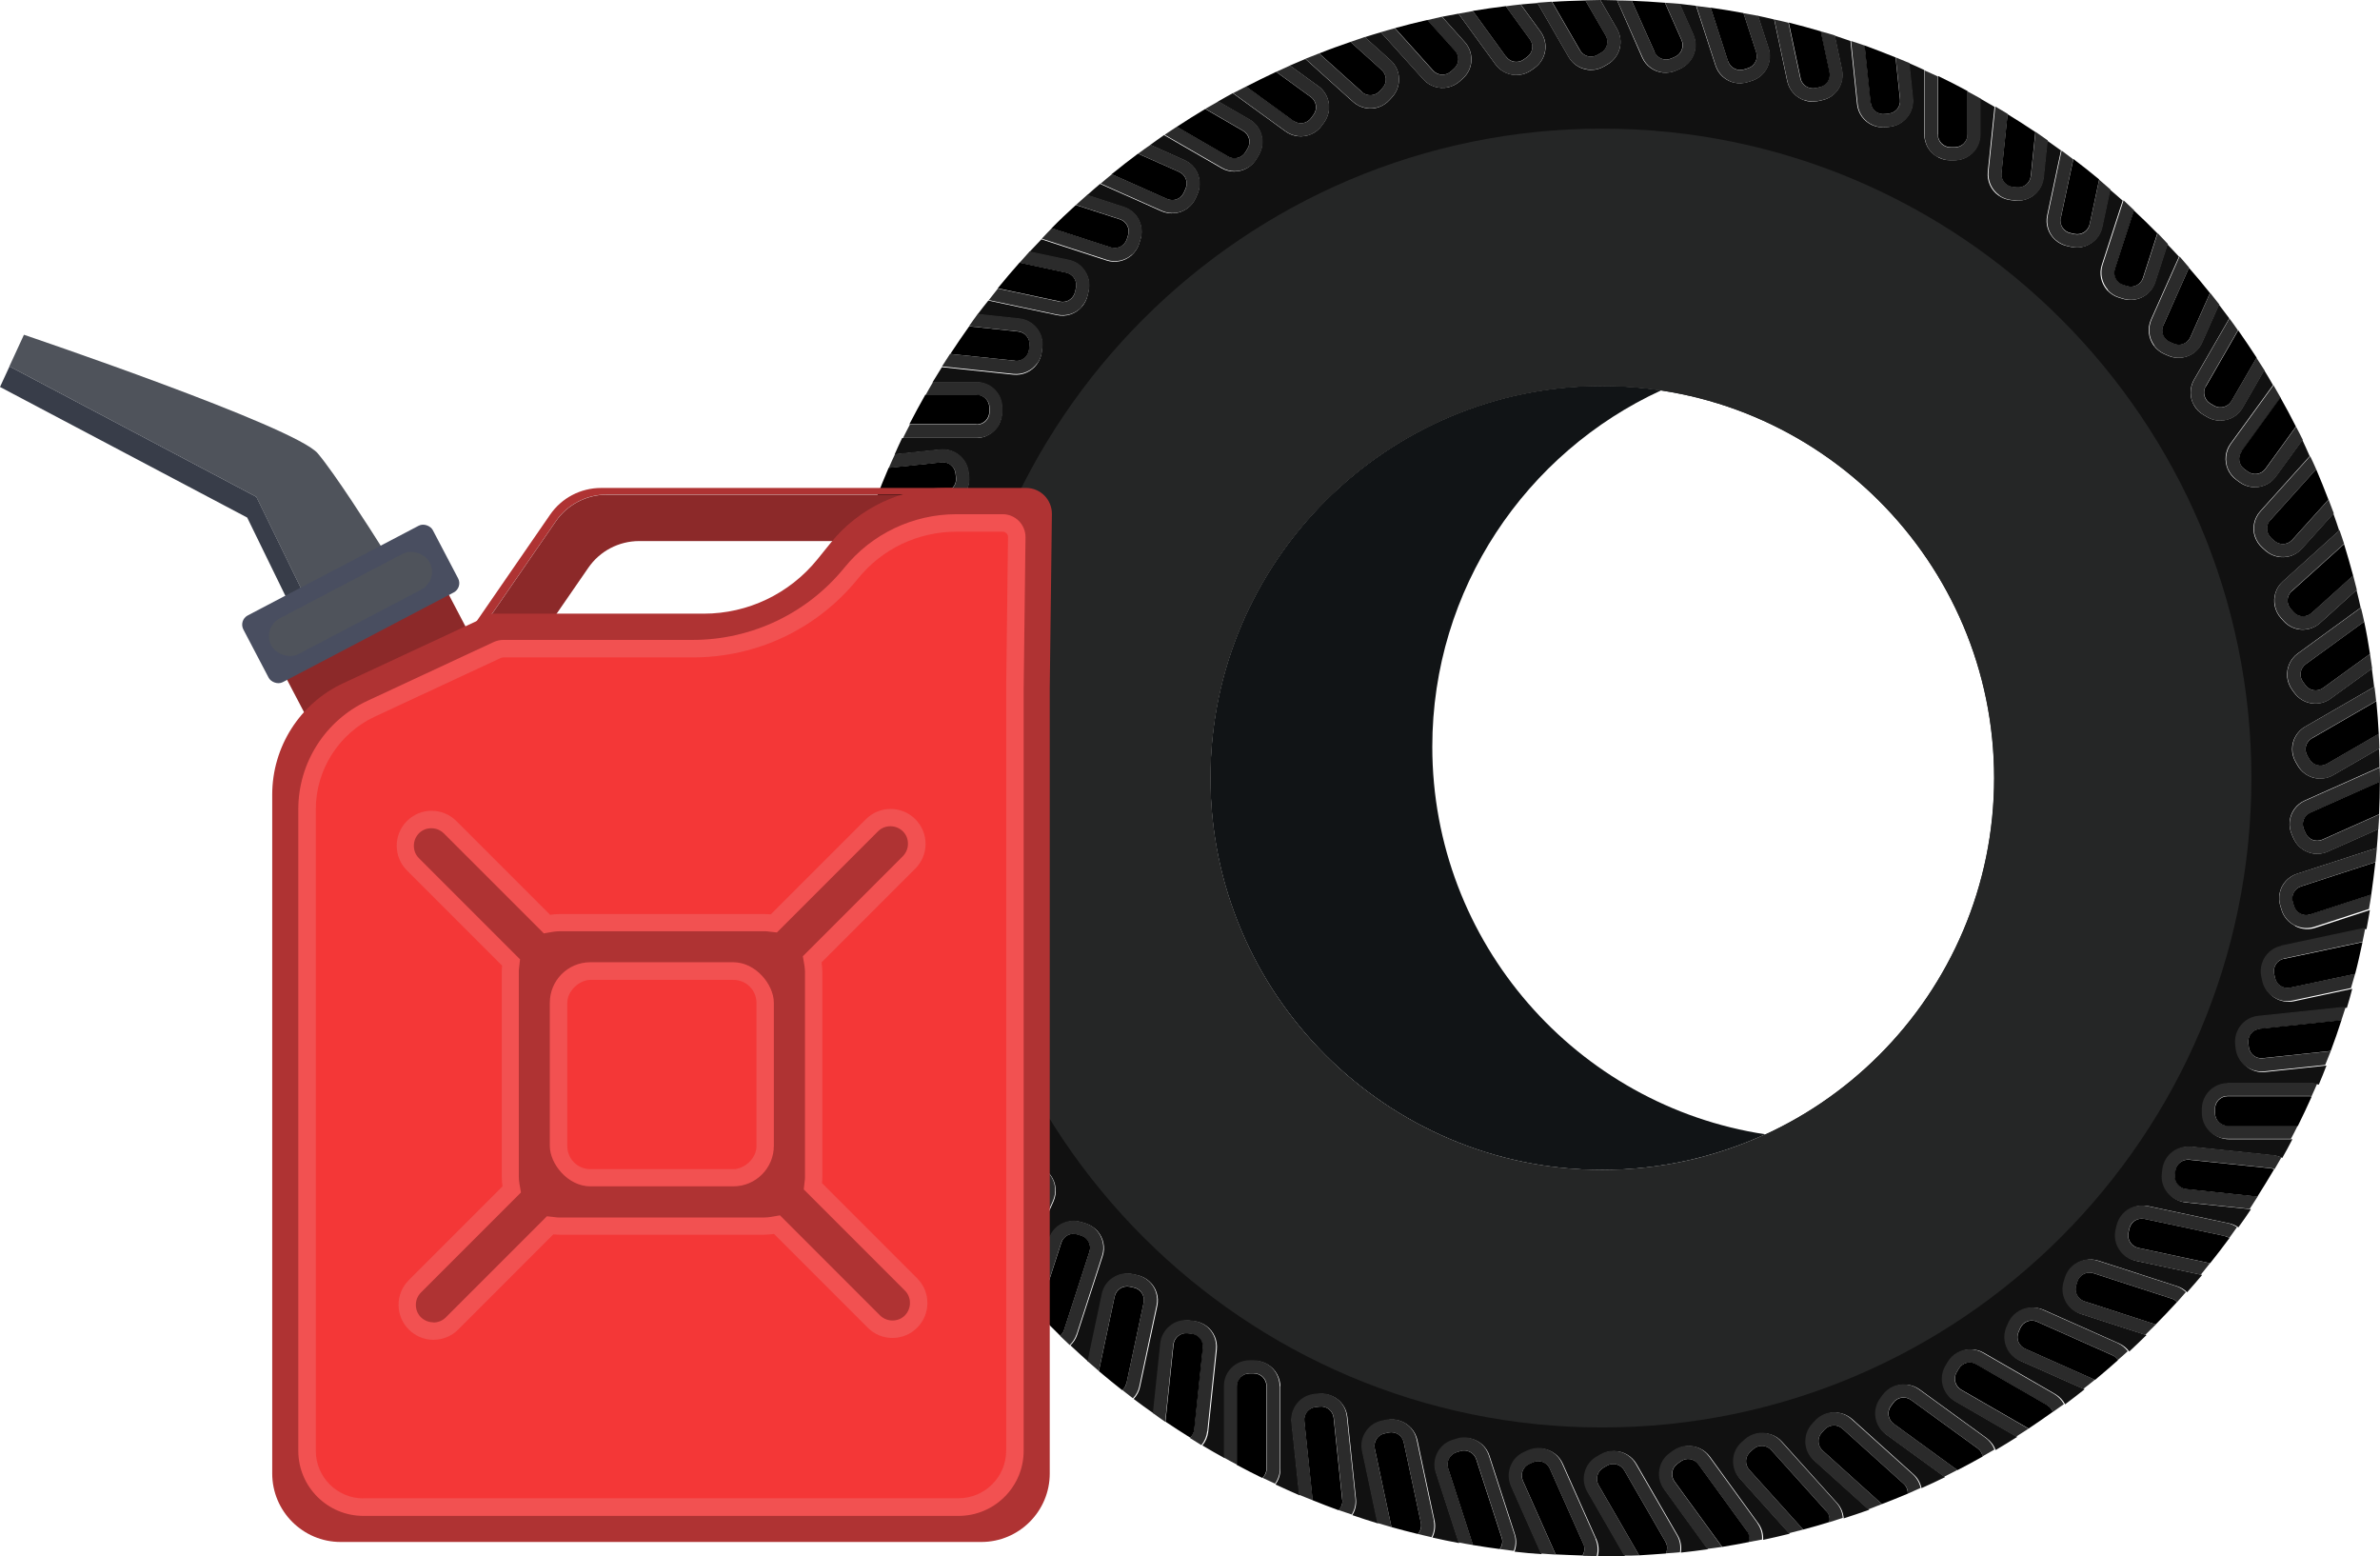 <?xml version="1.0" encoding="UTF-8"?>
<svg id="Layer_1" data-name="Layer 1" xmlns="http://www.w3.org/2000/svg" viewBox="0 0 155.1 101.38">
  <defs>
    <style>
      .cls-1 {
        fill: #f43737;
      }

      .cls-2 {
        fill: #f25151;
      }

      .cls-3 {
        fill: #af3333;
      }

      .cls-4 {
        fill: #8c2929;
      }

      .cls-5 {
        fill: #111;
      }

      .cls-6 {
        fill: #252626;
      }

      .cls-7 {
        fill: #111416;
      }

      .cls-8 {
        fill: #2b2b2b;
      }

      .cls-9 {
        fill: #4f535b;
      }

      .cls-10 {
        fill: #494e60;
      }

      .cls-11 {
        fill: none;
      }

      .cls-12 {
        fill: #383d49;
      }
    </style>
  </defs>
  <g>
    <path class="cls-7" d="m93.34,48.65c0-10.29,6.12-19.18,14.92-23.22-1.25-.19-2.54-.29-3.84-.29-14.08,0-25.54,11.46-25.54,25.54s11.46,25.54,25.54,25.54c3.79,0,7.39-.84,10.62-2.32-12.27-1.86-21.7-12.47-21.7-25.25Z"/>
    <path class="cls-11" d="m104.41,25.15c-14.08,0-25.54,11.46-25.54,25.54s11.46,25.54,25.54,25.54,25.54-11.46,25.54-25.54-11.46-25.54-25.54-25.54Z"/>
    <path class="cls-5" d="m149.53,60.29c-.4-.2-.7-.55-.84-.98l-.08-.26c-.09-.28-.11-.58-.05-.87.12-.59.56-1.07,1.13-1.25l5.12-1.66s.06-.01.08-.02c.04-.41.07-.82.09-1.23l-3.29,1.46c-.41.18-.87.2-1.29.03-.42-.16-.75-.48-.94-.89l-.11-.25c-.12-.27-.17-.57-.14-.86.06-.6.44-1.12.99-1.36l4.87-2.17c0-.4-.02-.81-.03-1.21l-3,1.73c-.39.22-.84.28-1.28.17-.43-.12-.8-.4-1.02-.78l-.14-.24c-.15-.26-.23-.55-.23-.84,0-.6.32-1.16.84-1.46l4.51-2.6c-.05-.4-.1-.79-.15-1.19l-2.7,1.96c-.36.26-.81.37-1.25.3-.44-.07-.83-.31-1.1-.67l-.16-.22c-.17-.24-.28-.52-.31-.81-.06-.6.2-1.19.68-1.54l4.11-2.99c-.09-.39-.17-.77-.27-1.15l-2.38,2.15c-.33.3-.77.45-1.21.43-.45-.02-.86-.22-1.16-.55l-.18-.2c-.2-.22-.33-.49-.4-.78-.12-.59.07-1.2.52-1.6l3.68-3.32c-.12-.37-.24-.74-.38-1.11l-2.06,2.29c-.3.33-.71.53-1.16.55-.45.02-.88-.13-1.22-.43l-.2-.18c-.22-.2-.38-.45-.48-.73-.19-.57-.05-1.2.35-1.65l3.23-3.59c-.16-.35-.31-.71-.48-1.06l-1.74,2.39c-.26.36-.65.6-1.1.67-.44.07-.89-.04-1.25-.3l-.22-.16c-.24-.17-.43-.41-.55-.68-.24-.55-.18-1.19.18-1.68l2.77-3.81c-.19-.33-.38-.66-.58-.98l-1.41,2.45c-.22.39-.59.67-1.02.78-.43.12-.89.06-1.28-.17l-.24-.14c-.26-.15-.47-.36-.62-.62-.3-.52-.3-1.17,0-1.68l2.3-3.99c-.22-.3-.45-.6-.68-.9l-1.1,2.47c-.18.41-.51.73-.93.89-.42.16-.88.15-1.29-.03l-.25-.11c-.27-.12-.5-.31-.68-.55-.35-.49-.42-1.13-.18-1.68l1.83-4.11c-.25-.28-.51-.54-.76-.81l-.8,2.47c-.14.43-.44.78-.84.98-.4.2-.86.24-1.29.1l-.26-.08c-.28-.09-.53-.26-.73-.47-.4-.45-.54-1.08-.35-1.65l1.36-4.19c-.27-.25-.56-.48-.83-.72l-.52,2.44c-.09.44-.35.82-.73,1.06-.38.25-.83.33-1.27.24l-.27-.06c-.29-.06-.56-.2-.78-.4-.45-.4-.65-1.02-.52-1.6l.9-4.23c-.3-.22-.6-.43-.9-.64l-.25,2.41c-.05.45-.27.85-.61,1.13-.35.28-.79.41-1.24.37l-.27-.03c-.29-.03-.58-.14-.81-.31-.49-.35-.75-.94-.69-1.54l.44-4.23c-.31-.18-.63-.37-.95-.55v2.35c0,.45-.18.87-.49,1.19-.32.32-.74.49-1.19.49h-.27c-.3,0-.59-.08-.84-.23-.52-.3-.84-.86-.84-1.46v-4.19c-.33-.15-.66-.31-1-.45l.24,2.29c.05.45-.08.89-.37,1.24-.28.35-.69.57-1.13.62l-.27.03c-.29.03-.59-.02-.86-.14-.55-.24-.93-.77-.99-1.36l-.43-4.12c-.34-.12-.69-.24-1.03-.35l.47,2.21c.09.44.01.89-.23,1.27-.25.38-.62.64-1.06.73l-.27.06c-.29.06-.59.05-.87-.05-.57-.19-1-.67-1.13-1.25l-.85-4.02c-.35-.08-.7-.17-1.06-.24l.69,2.11c.14.43.1.88-.1,1.28-.2.4-.55.7-.98.84l-.26.08c-.28.09-.58.11-.87.05-.59-.12-1.07-.56-1.25-1.13l-1.26-3.88c-.36-.04-.72-.09-1.08-.13l.89,2c.18.41.2.87.03,1.29-.16.42-.48.75-.89.94l-.25.11c-.27.12-.57.17-.86.14-.6-.06-1.12-.44-1.36-.99L105.38.02c-.32,0-.64-.02-.97-.02-.04,0-.08,0-.12,0l1.09,1.89c.22.39.28.84.17,1.28-.12.43-.4.8-.78,1.02l-.24.14c-.26.15-.55.23-.84.23-.6,0-1.16-.32-1.46-.84l-2.03-3.52c-.36.03-.73.05-1.09.09l1.29,1.77c.26.36.37.81.3,1.25-.07.44-.31.83-.67,1.1l-.22.16c-.24.17-.52.28-.81.31-.6.06-1.19-.2-1.54-.68l-2.41-3.31c-.36.07-.72.13-1.07.2l1.48,1.65c.3.33.45.77.43,1.21-.02.45-.22.86-.55,1.16l-.2.18c-.22.2-.49.33-.78.4-.59.12-1.2-.07-1.6-.52l-2.77-3.07c-.35.1-.7.21-1.05.32l1.68,1.51c.33.3.53.71.55,1.16.02.45-.13.88-.43,1.22l-.18.2c-.2.22-.45.38-.73.48-.57.19-1.2.05-1.65-.35l-3.11-2.8c-.34.14-.67.29-1.01.43l1.86,1.35c.36.26.6.65.67,1.1.07.44-.04.89-.3,1.25l-.16.22c-.17.24-.41.43-.68.55-.55.24-1.19.18-1.68-.18l-3.43-2.49c-.32.17-.64.36-.96.54l2.04,1.18c.39.22.67.59.78,1.02.12.43.06.89-.17,1.28l-.14.24c-.15.26-.36.47-.62.62-.52.3-1.17.3-1.68,0l-3.73-2.15c-.31.21-.6.43-.9.64l2.21.99c.41.18.73.51.89.93.16.42.15.88-.03,1.29l-.11.25c-.12.27-.31.5-.55.68-.49.35-1.13.42-1.68.18l-4-1.78c-.29.24-.57.49-.85.74l2.39.78c.43.14.78.44.98.84.2.4.24.86.1,1.29l-.08.26c-.09.28-.26.53-.47.73-.45.4-1.08.54-1.65.35l-4.24-1.38c-.26.27-.53.55-.79.83l2.56.54c.44.09.82.35,1.06.73.25.38.33.83.24,1.27l-.06.27c-.06.29-.2.56-.4.78-.4.45-1.02.65-1.6.52l-4.47-.95c-.24.3-.48.6-.71.91l2.72.29c.45.05.85.27,1.13.62.28.35.41.79.37,1.24l-.03.27c-.03.29-.14.58-.31.81-.35.49-.94.75-1.54.69l-4.66-.49c-.21.33-.41.66-.61.99h2.84c.45,0,.87.18,1.19.49.32.32.49.74.49,1.19v.27c0,.3-.08.59-.23.84-.3.52-.86.84-1.46.84h-4.81c-.17.35-.33.71-.49,1.07l2.95-.31c.45-.05.89.08,1.24.37.35.28.57.69.62,1.13l.03.27c.03.29-.02.59-.14.86-.24.55-.77.93-1.36.99l-4.91.52c-.13.37-.25.75-.38,1.13l3.03-.64c.44-.09.89-.01,1.27.23.38.25.64.62.73,1.06l.06.27c.06.29.05.59-.05.87-.19.57-.67,1-1.25,1.13l-4.95,1.05c-.1.39-.18.78-.27,1.18l3.08-1c.43-.14.88-.1,1.28.1.4.2.7.55.84.98l.08.26c.09.28.11.58.05.87-.12.59-.56,1.07-1.13,1.25l-4.93,1.6c-.06.4-.11.81-.15,1.21l3.08-1.37c.41-.18.87-.2,1.29-.03.42.16.75.48.94.89l.11.25c.12.27.17.57.14.86-.06.6-.44,1.12-.99,1.36l-4.85,2.16c-.01.41-.03.83-.03,1.24l3.04-1.75c.39-.22.84-.28,1.28-.17.43.12.8.4,1.02.78l.14.24c.15.26.23.55.23.84,0,.6-.32,1.16-.84,1.46l-4.66,2.69s-.04.02-.05.02c.03.42.06.85.1,1.26l2.96-2.15c.36-.26.81-.37,1.25-.3.44.07.83.31,1.1.67l.16.22c.17.24.28.52.31.81.06.6-.2,1.19-.68,1.54l-4.35,3.16c-.05.04-.11.07-.17.1.08.43.15.85.23,1.28l2.83-2.54c.33-.3.77-.45,1.21-.43.45.02.86.22,1.16.55l.18.2c.2.22.33.49.4.78.12.59-.07,1.2-.52,1.6l-4,3.6c-.08.07-.17.14-.26.19.12.42.25.85.39,1.26l2.63-2.92c.3-.33.71-.53,1.16-.55.45-.02.88.13,1.22.43l.2.18c.22.2.38.45.48.73.19.57.05,1.2-.35,1.65l-3.6,4c-.1.11-.22.2-.34.28.17.42.36.84.55,1.25l2.38-3.28c.26-.36.65-.6,1.1-.67.44-.07.89.04,1.25.3l.22.16c.24.17.43.41.55.68.24.55.18,1.19-.18,1.68l-3.16,4.35c-.11.15-.25.28-.4.39.23.41.47.82.7,1.23l2.09-3.62c.22-.39.59-.67,1.02-.78.43-.12.89-.06,1.28.17l.24.14c.26.15.47.36.62.62.3.52.3,1.17,0,1.68l-2.69,4.66c-.11.19-.26.36-.43.49.28.4.56.8.85,1.19l1.75-3.92c.18-.41.51-.73.93-.89.42-.16.88-.15,1.29.03l.25.11c.27.12.5.31.68.55.35.49.42,1.13.18,1.68l-2.19,4.92c-.1.23-.26.43-.44.59.33.38.66.77,1,1.14l1.36-4.19c.14-.43.44-.78.84-.98.4-.2.86-.24,1.29-.1l.26.08c.28.09.53.26.73.47.4.45.54,1.08.35,1.65l-1.66,5.12c-.09.27-.24.5-.44.69.38.36.77.71,1.16,1.06l.93-4.39c.09-.44.35-.82.73-1.06.38-.25.83-.33,1.27-.24l.27.06c.29.06.56.2.78.4.45.4.65,1.02.52,1.6l-1.12,5.26c-.06.31-.21.58-.42.8.43.33.87.64,1.31.95l.48-4.55c.05-.45.27-.85.62-1.13.35-.28.79-.41,1.24-.37l.27.03c.29.03.58.14.81.31.49.35.75.94.69,1.54l-.56,5.35c-.04.34-.17.65-.38.9.48.29.96.56,1.45.83v-4.66c0-.45.18-.87.49-1.19.32-.32.74-.49,1.19-.49h.27c.3,0,.59.08.84.23.52.3.84.86.84,1.46v5.38c0,.36-.11.69-.32.98.52.24,1.04.48,1.57.71l-.5-4.71c-.05-.45.08-.89.37-1.24.28-.35.69-.57,1.13-.62l.27-.03c.29-.03.59.02.86.14.55.24.93.77.99,1.36l.56,5.35c.04.37-.05.73-.24,1.04.55.19,1.11.37,1.67.54l-.99-4.67c-.09-.44-.01-.89.23-1.27.25-.38.62-.64,1.06-.73l.27-.06c.29-.06.59-.05.87.05.57.19,1,.67,1.13,1.25l1.12,5.26c.08.37.02.75-.14,1.09.57.13,1.15.25,1.74.36l-1.48-4.56c-.14-.43-.1-.88.1-1.28.2-.4.55-.7.98-.84l.26-.08c.28-.09.58-.11.87-.05.59.12,1.07.56,1.25,1.13l1.66,5.12c.12.37.1.76-.03,1.12.59.07,1.18.12,1.77.16l-1.95-4.39c-.18-.41-.2-.87-.03-1.29.16-.42.48-.75.89-.94l.25-.11c.27-.12.57-.17.86-.14.6.06,1.12.44,1.36.99l2.19,4.92c.16.36.18.75.08,1.12.12,0,.23,0,.35,0,.48,0,.95-.02,1.43-.04l-2.4-4.16c-.22-.39-.28-.84-.17-1.28.12-.43.4-.8.78-1.02l.24-.14c.26-.15.55-.23.84-.23.6,0,1.16.32,1.46.84l2.69,4.66c.2.34.26.73.2,1.11.59-.06,1.18-.14,1.77-.22l-2.82-3.89c-.26-.36-.37-.81-.3-1.25.07-.44.31-.83.67-1.1l.22-.16c.24-.17.52-.28.81-.31.6-.06,1.19.2,1.54.68l3.16,4.35c.23.31.33.69.31,1.07.58-.12,1.15-.26,1.73-.4l-3.2-3.56c-.3-.33-.45-.77-.43-1.21.02-.45.22-.86.55-1.16l.2-.18c.22-.2.49-.33.78-.4.59-.12,1.2.07,1.6.52l3.6,4c.25.28.39.62.42.99.55-.18,1.11-.36,1.66-.56l-3.54-3.19c-.33-.3-.53-.71-.55-1.16-.02-.45.13-.88.43-1.22l.18-.2c.2-.22.45-.38.73-.48.57-.19,1.2-.05,1.65.35l4,3.6c.27.24.44.55.51.89.52-.23,1.04-.47,1.54-.72l-3.8-2.76c-.36-.26-.6-.65-.67-1.1-.07-.44.04-.89.3-1.25l.16-.22c.17-.24.41-.43.68-.55.55-.24,1.19-.18,1.68.18l4.35,3.16c.27.2.48.47.59.78.47-.28.94-.56,1.41-.86l-4-2.31c-.39-.22-.67-.59-.78-1.02-.12-.43-.06-.89.17-1.28l.14-.24c.15-.26.36-.47.62-.62.52-.3,1.17-.3,1.68,0l4.66,2.69c.27.16.49.39.63.66.43-.32.85-.65,1.27-.98l-4.14-1.84c-.41-.18-.73-.51-.89-.93-.16-.42-.15-.88.03-1.29l.11-.25c.12-.27.31-.5.55-.68.49-.35,1.13-.42,1.68-.18l4.92,2.19c.26.12.48.3.65.52.38-.35.75-.71,1.12-1.07l-4.23-1.37c-.43-.14-.78-.44-.98-.84-.2-.4-.24-.86-.1-1.29l.08-.26c.09-.28.26-.53.47-.73.45-.4,1.08-.54,1.65-.35l5.12,1.66c.24.08.46.21.64.39.33-.37.66-.75.98-1.13l-4.26-.91c-.44-.09-.82-.35-1.06-.73-.25-.38-.33-.83-.24-1.27l.06-.27c.06-.29.2-.56.4-.78.4-.45,1.02-.65,1.6-.52l5.26,1.12c.22.05.42.13.6.26.28-.39.56-.78.82-1.18l-4.23-.44c-.45-.05-.85-.27-1.13-.61-.28-.35-.41-.79-.37-1.24l.03-.27c.03-.29.14-.58.31-.81.35-.49.94-.75,1.54-.69l5.35.56c.19.02.37.08.54.16.23-.4.45-.81.66-1.22h-4.13c-.45,0-.87-.18-1.19-.49-.32-.32-.49-.74-.49-1.19v-.27c0-.3.08-.59.23-.84.3-.52.86-.84,1.46-.84h5.38c.16,0,.31.03.46.07.18-.41.34-.83.5-1.24l-3.98.42c-.45.05-.89-.08-1.24-.37-.35-.28-.57-.69-.62-1.13l-.03-.27c-.03-.29.02-.59.14-.86.24-.55.77-.93,1.36-.99l5.35-.56c.12-.01.24-.01.35,0,.13-.41.24-.83.35-1.24l-3.79.81c-.44.09-.89.01-1.27-.23-.38-.25-.64-.62-.73-1.06l-.06-.27c-.06-.29-.05-.59.05-.87.19-.57.67-1,1.25-1.13l5.26-1.12c.07-.02.15-.02.22-.02.08-.41.15-.83.22-1.24l-3.56,1.16c-.43.14-.88.1-1.28-.1Zm-45.11,15.94c-14.08,0-25.54-11.46-25.54-25.54s11.46-25.54,25.54-25.54,25.54,11.46,25.54,25.54-11.46,25.54-25.54,25.54Z"/>
    <g>
      <path class="cls-8" d="m103.69,4.55c.29,0,.59-.08.84-.23l.24-.14c.39-.22.67-.59.78-1.02.12-.43.06-.89-.17-1.28L104.29,0c-.33,0-.65.02-.98.02l1.32,2.29c.23.39.09.9-.3,1.13l-.24.14c-.39.23-.9.09-1.13-.3l-1.83-3.17c-.32.02-.63.05-.95.07l2.03,3.52c.3.52.86.84,1.46.84Z"/>
      <path d="m102.97,3.28c.23.39.73.53,1.13.3l.24-.14c.39-.23.53-.73.3-1.13L103.32.03c-.73.02-1.45.04-2.17.09l1.83,3.17Z"/>
      <path class="cls-8" d="m98.99,4.88c.29-.03.57-.14.81-.31l.22-.16c.36-.26.6-.65.67-1.1.07-.44-.04-.89-.3-1.25l-1.29-1.77c-.33.03-.65.08-.97.12l1.57,2.16c.27.37.19.88-.18,1.15l-.22.16c-.37.27-.88.19-1.15-.18l-2.16-2.98c-.31.05-.63.11-.94.17l2.41,3.31c.35.49.94.75,1.54.68Z"/>
      <path d="m98.15,3.69c.27.37.78.45,1.15.18l.22-.16c.37-.27.45-.78.18-1.15l-1.57-2.16c-.72.09-1.44.19-2.15.31l2.16,2.98Z"/>
      <path class="cls-8" d="m94.35,5.69c.29-.06.56-.2.78-.4l.2-.18c.33-.3.53-.71.55-1.16.02-.45-.13-.88-.43-1.21l-1.48-1.65c-.32.07-.64.15-.96.22l1.8,2c.31.34.28.86-.06,1.17l-.2.18c-.34.3-.86.28-1.17-.06l-2.48-2.76c-.31.08-.61.17-.92.26l2.77,3.07c.4.45,1.02.65,1.6.52Z"/>
      <path d="m93.39,4.59c.31.34.83.37,1.17.06l.2-.18c.34-.31.37-.83.06-1.17l-1.8-2c-.71.16-1.41.34-2.11.53l2.48,2.76Z"/>
      <path class="cls-8" d="m89.83,6.98c.28-.09.53-.26.73-.48l.18-.2c.3-.33.45-.77.43-1.22-.02-.45-.22-.86-.55-1.16l-1.68-1.51c-.31.1-.62.21-.93.32l2.03,1.83c.34.31.37.83.06,1.17l-.18.2c-.3.34-.83.37-1.17.06l-2.79-2.51c-.3.12-.6.23-.89.35l3.11,2.8c.45.4,1.08.54,1.65.35Z"/>
      <path d="m88.75,5.99c.34.31.86.28,1.17-.06l.18-.2c.31-.34.28-.86-.06-1.17l-2.03-1.83c-.69.24-1.37.48-2.04.75l2.79,2.51Z"/>
      <path class="cls-8" d="m85.46,8.74c.27-.12.5-.31.68-.55l.16-.22c.26-.36.37-.81.3-1.25-.07-.44-.31-.83-.67-1.1l-1.86-1.35c-.3.13-.6.27-.9.41l2.26,1.64c.37.27.45.78.18,1.15l-.16.22c-.27.37-.78.45-1.15.18l-3.08-2.24c-.29.15-.58.29-.86.44l3.43,2.49c.49.35,1.13.42,1.68.18Z"/>
      <path d="m84.29,7.87c.37.27.88.19,1.15-.18l.16-.22c.27-.37.19-.88-.18-1.15l-2.26-1.64c-.66.31-1.31.63-1.95.96l3.08,2.24Z"/>
      <path class="cls-8" d="m81.3,10.94c.26-.15.47-.36.62-.62l.14-.24c.23-.39.28-.84.17-1.28-.12-.43-.4-.8-.78-1.02l-2.04-1.18c-.29.16-.58.33-.86.49l2.47,1.43c.39.23.53.73.3,1.13l-.14.24c-.23.39-.73.53-1.13.3l-3.35-1.94c-.27.18-.54.35-.8.53l3.73,2.15c.52.3,1.16.3,1.68,0Z"/>
      <path d="m80.04,10.2c.39.23.9.09,1.13-.3l.14-.24c.23-.39.09-.9-.3-1.13l-2.47-1.43c-.62.37-1.24.76-1.85,1.16l3.35,1.94Z"/>
      <path class="cls-8" d="m77.39,13.57c.24-.17.43-.41.55-.68l.11-.25c.18-.41.19-.87.03-1.29-.16-.42-.48-.75-.89-.93l-2.21-.99c-.27.19-.55.38-.81.58l2.68,1.19c.42.19.6.67.42,1.09l-.11.25c-.19.42-.67.6-1.09.42l-3.61-1.61c-.25.2-.49.41-.73.61l4,1.78c.55.24,1.19.18,1.68-.18Z"/>
      <path d="m76.06,12.96c.42.19.9,0,1.09-.42l.11-.25c.19-.42,0-.9-.42-1.09l-2.68-1.19c-.58.43-1.15.88-1.72,1.34l3.61,1.61Z"/>
      <path class="cls-8" d="m73.78,16.59c.22-.2.38-.45.47-.73l.08-.26c.14-.43.1-.88-.1-1.29-.2-.4-.55-.7-.98-.84l-2.39-.78c-.25.22-.5.44-.74.66l2.87.93c.43.14.67.61.53,1.04l-.08.26c-.14.43-.61.67-1.04.53l-3.85-1.25c-.22.22-.44.46-.66.69l4.24,1.38c.57.19,1.2.05,1.65-.35Z"/>
      <path d="m68.54,14.87l3.85,1.25c.43.14.9-.1,1.04-.53l.08-.26c.14-.43-.1-.9-.53-1.04l-2.87-.93c-.54.49-1.07.99-1.58,1.51Z"/>
      <path class="cls-8" d="m70.5,19.97c.2-.22.33-.49.4-.78l.06-.27c.09-.44.01-.89-.24-1.27-.24-.38-.62-.64-1.06-.73l-2.56-.54c-.22.24-.44.49-.66.74l3.04.65c.45.09.73.53.64.98l-.06.27c-.09.45-.53.73-.98.64l-4.05-.86c-.2.25-.4.5-.59.75l4.47.95c.59.12,1.2-.07,1.6-.52Z"/>
      <path d="m69.08,19.65c.45.09.88-.19.98-.64l.06-.27c.09-.45-.19-.88-.64-.98l-3.04-.65c-.48.55-.96,1.1-1.42,1.67l4.05.86Z"/>
      <path class="cls-8" d="m67.6,23.68c.17-.24.28-.52.31-.81l.03-.27c.05-.45-.08-.89-.37-1.24-.28-.35-.69-.57-1.13-.62l-2.72-.29c-.2.26-.38.54-.57.8l3.2.34c.45.05.78.45.73.91l-.03.27c-.05.45-.45.78-.91.73l-4.23-.44c-.17.27-.35.54-.52.81l4.66.49c.6.06,1.19-.2,1.54-.69Z"/>
      <path d="m66.15,23.51c.45.05.86-.28.91-.73l.03-.27c.05-.45-.28-.86-.73-.91l-3.2-.34c-.42.59-.83,1.19-1.23,1.8l4.23.44Z"/>
      <path class="cls-8" d="m65.1,27.67c.15-.26.23-.55.23-.84v-.27c0-.45-.18-.87-.49-1.19-.32-.32-.74-.49-1.19-.49h-2.84c-.17.28-.33.57-.49.86h3.34c.46,0,.83.37.83.83v.27c0,.46-.37.83-.83.83h-4.37c-.15.29-.3.57-.44.86h4.81c.6,0,1.16-.32,1.46-.84Z"/>
      <path d="m63.64,27.65c.46,0,.83-.37.83-.83v-.27c0-.46-.37-.83-.83-.83h-3.34c-.36.63-.7,1.27-1.04,1.92h4.37Z"/>
      <path class="cls-8" d="m63.03,31.9c.12-.27.17-.57.14-.86l-.03-.27c-.05-.45-.27-.85-.62-1.13-.35-.28-.79-.41-1.24-.37l-2.95.31c-.14.3-.28.6-.41.91l3.45-.36c.45-.05.86.28.91.73l.03.27c.05.45-.28.86-.73.91l-4.48.47c-.12.3-.24.6-.35.9l4.91-.52c.6-.06,1.12-.44,1.36-.99Z"/>
      <path d="m61.57,32.03c.45-.05.78-.45.73-.91l-.03-.27c-.05-.45-.45-.78-.91-.73l-3.45.36c-.29.67-.56,1.34-.82,2.02l4.48-.47Z"/>
      <path class="cls-8" d="m61.41,36.32c.09-.28.11-.58.05-.87l-.06-.27c-.09-.44-.35-.82-.73-1.06-.38-.25-.83-.33-1.27-.23l-3.03.64c-.11.32-.22.63-.32.95l3.53-.75c.45-.09.88.19.98.64l.06.27c.09.45-.19.88-.64.98l-4.53.96c-.08.31-.16.62-.24.93l4.95-1.05c.59-.12,1.07-.56,1.25-1.13Z"/>
      <path d="m59.98,36.61c.45-.09.73-.53.64-.98l-.06-.27c-.09-.45-.53-.73-.98-.64l-3.53.75c-.22.69-.41,1.39-.6,2.09l4.53-.96Z"/>
      <path class="cls-8" d="m60.26,40.89c.06-.29.05-.59-.05-.87l-.08-.26c-.14-.43-.44-.78-.84-.98-.4-.2-.86-.24-1.28-.1l-3.08,1c-.07.32-.15.65-.22.97l3.56-1.16c.43-.14.9.1,1.04.53l.08.26c.14.43-.1.9-.53,1.04l-4.53,1.47c-.05.31-.09.63-.13.95l4.93-1.6c.57-.19,1-.67,1.13-1.25Z"/>
      <path d="m58.87,41.32c.43-.14.67-.61.53-1.04l-.08-.26c-.14-.43-.61-.67-1.04-.53l-3.56,1.16c-.14.71-.27,1.43-.38,2.15l4.53-1.47Z"/>
      <path class="cls-8" d="m59.6,45.55c.03-.29-.02-.59-.14-.86l-.11-.25c-.18-.41-.51-.73-.94-.89-.42-.16-.88-.15-1.29.03l-3.08,1.37c-.04.33-.07.66-.1.99l3.53-1.57c.42-.19.9,0,1.09.42l.11.25c.19.42,0,.9-.42,1.09l-4.48,1.99c-.02.32-.01.63-.02.95l4.85-2.16c.55-.24.93-.77.99-1.36Z"/>
      <path d="m58.26,46.13c.42-.19.6-.67.42-1.09l-.11-.25c-.19-.42-.67-.6-1.09-.42l-3.53,1.57c-.07.72-.13,1.45-.16,2.18l4.48-1.99Z"/>
      <path class="cls-8" d="m58.59,51.72c.52-.3.84-.86.84-1.46,0-.29-.08-.59-.23-.84l-.14-.24c-.22-.39-.59-.67-1.02-.78-.43-.12-.89-.06-1.28.17l-3.04,1.75c0,.13,0,.25,0,.37,0,.21.01.41.02.61l3.46-2c.39-.23.9-.09,1.13.3l.14.24c.23.39.09.9-.3,1.13l-4.36,2.52c.02.32.05.63.07.94.02,0,.04-.01.05-.02l4.66-2.69Z"/>
      <path d="m58.16,50.97c.39-.23.53-.73.3-1.13l-.14-.24c-.23-.39-.73-.53-1.13-.3l-3.46,2c0,.73.03,1.46.06,2.18l4.36-2.52Z"/>
      <path class="cls-8" d="m59.07,56.49c.49-.35.75-.94.68-1.54-.03-.29-.14-.57-.31-.81l-.16-.22c-.26-.36-.65-.6-1.1-.67-.44-.07-.89.04-1.25.3l-2.96,2.15c.03.33.08.65.12.98l3.35-2.43c.37-.27.88-.19,1.15.18l.16.22c.27.37.19.88-.18,1.15l-4.18,3.04c.05.31.11.61.16.92.06-.03.11-.06.17-.1l4.35-3.16Z"/>
      <path d="m58.56,55.8c.37-.27.45-.78.18-1.15l-.16-.22c-.27-.37-.78-.45-1.15-.18l-3.35,2.43c.09.73.18,1.45.3,2.16l4.18-3.04Z"/>
      <path class="cls-8" d="m60.04,61.19c.45-.4.65-1.02.52-1.6-.06-.29-.2-.56-.4-.78l-.18-.2c-.3-.33-.71-.53-1.16-.55-.45-.02-.88.13-1.21.43l-2.83,2.54c.07.32.15.64.22.96l3.18-2.86c.34-.31.86-.28,1.17.06l.18.2c.31.34.28.86-.06,1.17l-3.94,3.55c.08.3.17.59.25.89.09-.06.18-.12.26-.19l4-3.6Z"/>
      <path d="m59.47,60.56c.34-.3.37-.83.06-1.17l-.18-.2c-.31-.34-.83-.37-1.17-.06l-3.18,2.86c.16.71.34,1.42.53,2.11l3.94-3.55Z"/>
      <path class="cls-8" d="m61.51,65.77c.4-.45.54-1.08.35-1.65-.09-.28-.26-.53-.48-.73l-.2-.18c-.33-.3-.77-.45-1.22-.43-.45.02-.86.22-1.16.55l-2.63,2.92c.1.31.21.62.32.93l2.95-3.28c.3-.34.83-.37,1.17-.06l.2.18c.34.31.37.83.06,1.17l-3.6,4s-.02.02-.03.03c.11.28.21.56.33.83.12-.08.24-.17.34-.28l3.6-4Z"/>
      <path d="m57.27,69.19l3.6-4c.31-.34.28-.86-.06-1.17l-.2-.18c-.34-.31-.86-.28-1.17.06l-2.95,3.28c.24.68.49,1.36.75,2.03.01-.01.02-.01.03-.03Z"/>
      <path class="cls-8" d="m60.28,74.52l3.16-4.35c.35-.49.42-1.13.18-1.68-.12-.27-.31-.5-.55-.68l-.22-.16c-.36-.26-.81-.37-1.25-.3-.44.07-.83.31-1.1.67l-2.38,3.28c.13.3.27.6.41.9l2.67-3.68c.27-.37.78-.45,1.15-.18l.22.16c.37.27.45.78.18,1.15l-3.16,4.35s-.08.07-.11.11c.14.26.27.53.41.79.15-.11.29-.23.4-.39Z"/>
      <path d="m59.58,74.01l3.16-4.35c.27-.37.19-.88-.18-1.15l-.22-.16c-.37-.27-.88-.19-1.15.18l-2.67,3.68c.3.65.62,1.28.95,1.91.04-.04.08-.06.11-.11Z"/>
      <path class="cls-8" d="m63.13,78.99l2.69-4.66c.3-.52.3-1.16,0-1.68-.15-.26-.36-.47-.62-.62l-.24-.14c-.39-.23-.84-.28-1.28-.17-.43.12-.8.4-1.02.78l-2.09,3.62c.17.29.32.58.5.86l2.34-4.05c.23-.39.73-.53,1.13-.3l.24.14c.39.23.53.73.3,1.13l-2.69,4.66c-.05.08-.11.14-.18.2.16.24.33.48.49.72.17-.13.32-.3.43-.49Z"/>
      <path d="m62.38,78.56l2.69-4.66c.23-.39.09-.9-.3-1.13l-.24-.14c-.39-.23-.9-.09-1.13.3l-2.34,4.05c.37.6.75,1.19,1.14,1.77.07-.06.13-.12.18-.2Z"/>
      <path class="cls-8" d="m66.43,83.15l2.19-4.92c.24-.55.18-1.19-.18-1.68-.17-.24-.41-.43-.68-.55l-.25-.11c-.41-.18-.87-.19-1.29-.03-.42.16-.75.48-.93.89l-1.75,3.92c.19.26.39.52.59.78l1.94-4.36c.19-.42.67-.6,1.09-.42l.25.11c.42.19.6.67.42,1.09l-2.19,4.92c-.05.12-.13.21-.22.29.18.22.38.43.56.65.19-.16.34-.36.44-.59Z"/>
      <path d="m65.65,82.8l2.19-4.92c.19-.42,0-.9-.42-1.09l-.25-.11c-.42-.19-.9,0-1.09.42l-1.94,4.36c.42.55.85,1.09,1.29,1.63.09-.08.17-.17.22-.29Z"/>
      <path class="cls-8" d="m70.16,86.93l1.66-5.12c.19-.57.05-1.2-.35-1.65-.2-.22-.45-.38-.73-.47l-.26-.08c-.43-.14-.88-.1-1.29.1-.4.2-.7.55-.84.98l-1.36,4.19c.22.24.45.47.67.71l1.5-4.63c.14-.43.61-.67,1.04-.53l.26.08c.43.14.67.61.53,1.04l-1.66,5.12c-.05.15-.14.26-.25.36.21.2.42.4.63.6.2-.19.35-.42.44-.69Z"/>
      <path d="m69.09,87.02c.11-.09.2-.21.25-.36l1.66-5.12c.14-.43-.1-.9-.53-1.04l-.26-.08c-.43-.14-.9.1-1.04.53l-1.5,4.63c.46.49.94.97,1.42,1.44Z"/>
      <path class="cls-8" d="m75.37,85.05c.12-.59-.07-1.2-.52-1.6-.22-.2-.49-.33-.78-.4l-.27-.06c-.44-.09-.89-.01-1.27.24-.38.24-.64.62-.73,1.06l-.93,4.39c.25.22.49.43.74.64l1.03-4.86c.09-.45.53-.73.98-.64l.27.06c.45.09.73.53.64.98l-1.12,5.26c-.04.18-.14.32-.27.44.23.18.46.36.69.54.21-.22.36-.49.42-.8l1.12-5.26Z"/>
      <path d="m73.41,90.13l1.12-5.26c.09-.45-.19-.88-.64-.98l-.27-.06c-.45-.09-.88.19-.98.64l-1.03,4.86c.5.42,1.01.84,1.52,1.24.13-.11.23-.26.27-.44Z"/>
      <path class="cls-8" d="m78.68,93.24l.56-5.35c.06-.6-.2-1.19-.69-1.54-.24-.17-.52-.28-.81-.31l-.27-.03c-.45-.05-.89.08-1.24.37-.35.28-.57.69-.62,1.13l-.48,4.55c.27.19.53.39.8.57l.53-5.03c.05-.45.45-.78.91-.73l.27.03c.45.05.78.45.73.91l-.56,5.35c-.02.21-.13.39-.27.52.25.16.5.32.75.47.21-.25.34-.56.38-.9Z"/>
      <path d="m77.83,93.15l.56-5.35c.05-.45-.28-.86-.73-.91l-.27-.03c-.45-.05-.86.28-.91.73l-.53,5.03c.53.36,1.07.7,1.61,1.04.15-.13.25-.31.27-.52Z"/>
      <path class="cls-8" d="m83.39,90.31c0-.6-.32-1.16-.84-1.46-.26-.15-.55-.23-.84-.23h-.27c-.45,0-.87.18-1.19.49-.32.32-.49.74-.49,1.19v4.66c.29.16.57.32.86.47v-5.13c0-.46.37-.83.83-.83h.27c.46,0,.83.37.83.83v5.38c0,.24-.11.45-.27.6.27.13.54.25.81.38.2-.28.32-.62.32-.98v-5.38Z"/>
      <path d="m82.53,95.69v-5.38c0-.46-.37-.83-.83-.83h-.27c-.46,0-.83.37-.83.83v5.13c.55.29,1.1.58,1.66.85.16-.15.27-.36.27-.6Z"/>
      <path class="cls-8" d="m88.33,97.63l-.56-5.35c-.06-.6-.44-1.12-.99-1.36-.27-.12-.57-.17-.86-.14l-.27.03c-.45.05-.85.27-1.13.62-.28.35-.41.79-.37,1.24l.5,4.71c.3.13.6.24.9.36l-.54-5.16c-.05-.45.28-.86.73-.91l.27-.03c.45-.05.86.28.91.73l.56,5.35c.03.26-.08.49-.25.66.28.1.57.19.86.29.19-.31.28-.67.24-1.04Z"/>
      <path d="m87.47,97.72l-.56-5.35c-.05-.45-.45-.78-.91-.73l-.27.03c-.45.05-.78.45-.73.91l.54,5.16c.56.22,1.12.45,1.69.65.17-.17.27-.4.25-.66Z"/>
      <path class="cls-8" d="m93.44,99.05l-1.12-5.26c-.12-.59-.56-1.07-1.13-1.25-.28-.09-.58-.11-.87-.05l-.27.06c-.44.09-.82.35-1.06.73-.25.38-.33.83-.23,1.27l.99,4.67c.31.09.62.18.93.27l-1.09-5.12c-.09-.45.19-.88.64-.98l.27-.06c.45-.09.88.19.98.64l1.12,5.26c.06.26-.03.52-.2.71.3.07.59.14.89.21.17-.34.22-.72.14-1.09Z"/>
      <path d="m92.6,99.23l-1.12-5.26c-.09-.45-.53-.73-.98-.64l-.27.06c-.45.09-.73.53-.64.98l1.09,5.12c.57.16,1.14.31,1.72.45.16-.19.25-.44.2-.71Z"/>
      <path class="cls-8" d="m98.68,99.93l-1.66-5.12c-.19-.57-.66-1-1.25-1.13-.29-.06-.59-.05-.87.05l-.26.08c-.43.14-.78.44-.98.84-.2.4-.24.86-.1,1.28l1.48,4.56c.32.06.64.12.96.17l-1.62-5c-.14-.43.1-.9.53-1.04l.26-.08c.43-.14.9.1,1.04.53l1.66,5.12c.09.26.02.53-.13.73.3.04.61.08.91.12.14-.36.15-.75.03-1.12Z"/>
      <path d="m97.86,100.19l-1.66-5.12c-.14-.43-.61-.67-1.04-.53l-.26.08c-.43.14-.67.61-.53,1.04l1.62,5c.58.1,1.15.18,1.74.26.15-.21.22-.47.13-.73Z"/>
      <path class="cls-8" d="m103.98,100.25l-2.19-4.92c-.24-.55-.77-.93-1.36-.99-.29-.03-.59.02-.86.14l-.25.11c-.41.18-.73.51-.89.94-.16.42-.15.88.03,1.29l1.95,4.39c.32.03.65.05.97.07l-2.14-4.81c-.19-.42,0-.9.42-1.09l.25-.11c.42-.19.9,0,1.09.42l2.19,4.92c.11.25.07.52-.06.75.31,0,.61.02.92.02.1-.37.08-.76-.08-1.12Z"/>
      <path d="m103.19,100.6l-2.19-4.92c-.19-.42-.67-.6-1.09-.42l-.25.11c-.42.19-.6.67-.42,1.09l2.14,4.81c.58.03,1.16.05,1.75.07.13-.22.17-.49.06-.75Z"/>
      <path class="cls-8" d="m109.28,100.02l-2.69-4.66c-.3-.52-.86-.84-1.46-.84-.29,0-.59.08-.84.23l-.24.14c-.39.22-.67.59-.78,1.02-.12.43-.06.89.17,1.28l2.4,4.16c.33,0,.65,0,.98-.02l-2.64-4.57c-.23-.39-.09-.9.3-1.13l.24-.14c.39-.23.9-.09,1.13.3l2.69,4.66c.14.24.13.51.02.75.31-.02.61-.04.92-.07.06-.38,0-.77-.2-1.11Z"/>
      <path d="m108.54,100.45l-2.69-4.66c-.23-.39-.73-.53-1.13-.3l-.24.14c-.39.23-.53.73-.3,1.13l2.64,4.57c.58-.03,1.16-.08,1.74-.12.11-.23.12-.51-.02-.75Z"/>
      <path class="cls-8" d="m114.53,99.23l-3.16-4.35c-.35-.49-.94-.75-1.54-.68-.29.03-.57.14-.81.31l-.22.16c-.36.26-.6.65-.67,1.1-.07.44.04.89.3,1.25l2.82,3.89c.32-.04.65-.08.97-.13l-3.1-4.26c-.27-.37-.19-.88.18-1.15l.22-.16c.37-.27.88-.19,1.15.18l3.16,4.35c.16.22.18.49.1.73.3-.06.6-.11.9-.17.02-.38-.08-.75-.31-1.07Z"/>
      <path d="m113.84,99.74l-3.16-4.35c-.27-.37-.78-.45-1.15-.18l-.22.16c-.37.27-.45.78-.18,1.15l3.1,4.26c.58-.09,1.15-.2,1.72-.31.08-.24.06-.51-.1-.73Z"/>
      <path class="cls-8" d="m116.07,93.9c-.4-.45-1.02-.65-1.6-.52-.29.06-.56.2-.78.4l-.2.18c-.33.3-.53.71-.55,1.16-.02.45.13.88.43,1.21l3.2,3.56c.31-.08.63-.16.94-.24l-3.51-3.89c-.31-.34-.28-.86.06-1.17l.2-.18c.34-.31.86-.28,1.17.06l3.6,4c.18.2.23.46.19.7.29-.09.58-.19.87-.28-.03-.37-.17-.71-.42-.99l-3.6-4Z"/>
      <path d="m119.03,98.47l-3.6-4c-.3-.34-.83-.37-1.17-.06l-.2.18c-.34.3-.37.83-.06,1.17l3.51,3.89c.57-.15,1.14-.31,1.71-.49.04-.24,0-.5-.19-.7Z"/>
      <path class="cls-8" d="m120.64,92.44c-.45-.4-1.08-.54-1.65-.35-.28.09-.53.26-.73.48l-.18.2c-.3.33-.45.77-.43,1.22.02.45.22.86.55,1.16l3.54,3.19c.3-.11.6-.23.9-.35l-3.86-3.48c-.34-.31-.37-.83-.06-1.17l.18-.2c.31-.34.83-.37,1.17-.06l4,3.6c.19.17.27.4.26.63.28-.12.55-.25.83-.37-.07-.34-.25-.65-.51-.89l-4-3.6Z"/>
      <path d="m124.07,96.68l-4-3.6c-.34-.31-.86-.28-1.17.06l-.18.2c-.31.34-.28.86.06,1.17l3.86,3.48c.57-.22,1.13-.44,1.69-.68,0-.23-.08-.46-.26-.63Z"/>
      <path class="cls-8" d="m129.39,93.67l-4.35-3.16c-.49-.35-1.13-.42-1.68-.18-.27.12-.5.31-.68.55l-.16.22c-.26.36-.37.81-.3,1.25.07.44.31.83.67,1.1l3.8,2.76c.29-.14.57-.29.86-.44l-4.15-3.02c-.37-.27-.45-.78-.18-1.15l.16-.22c.27-.37.78-.45,1.15-.18l4.35,3.16c.18.13.29.32.32.52.26-.15.51-.29.77-.44-.11-.31-.32-.58-.59-.78Z"/>
      <path d="m128.89,94.37l-4.35-3.16c-.37-.27-.88-.19-1.15.18l-.16.22c-.27.37-.19.88.18,1.15l4.15,3.02c.56-.29,1.11-.58,1.65-.89-.04-.2-.14-.39-.32-.52Z"/>
      <path class="cls-8" d="m133.87,90.82l-4.66-2.69c-.52-.3-1.16-.3-1.68,0-.26.15-.47.36-.62.62l-.14.24c-.23.39-.28.84-.17,1.28.12.43.4.8.78,1.02l4,2.31c.27-.17.54-.34.81-.52l-4.39-2.53c-.39-.23-.53-.73-.3-1.13l.14-.24c.23-.39.73-.53,1.13-.3l4.66,2.69c.17.1.28.25.35.42.24-.17.48-.34.72-.51-.15-.27-.36-.5-.63-.66Z"/>
      <path d="m133.44,91.56l-4.66-2.69c-.39-.23-.9-.09-1.13.3l-.14.24c-.23.39-.09.9.3,1.13l4.39,2.53c.53-.35,1.06-.72,1.58-1.09-.07-.17-.18-.32-.35-.42Z"/>
      <path class="cls-8" d="m138.02,87.51l-4.92-2.19c-.55-.24-1.19-.18-1.68.18-.24.17-.43.41-.55.68l-.11.25c-.18.41-.19.87-.03,1.29.16.42.48.75.89.93l4.14,1.84c.25-.2.51-.39.76-.6l-4.56-2.03c-.42-.19-.6-.67-.42-1.09l.11-.25c.19-.42.67-.6,1.09-.42l4.92,2.19c.15.07.26.19.35.32.22-.19.44-.38.65-.58-.17-.22-.39-.41-.65-.52Z"/>
      <path d="m137.67,88.3l-4.92-2.19c-.42-.19-.9,0-1.09.42l-.11.25c-.19.42,0,.9.42,1.09l4.56,2.03c.51-.42,1-.85,1.49-1.28-.08-.13-.19-.25-.35-.32Z"/>
      <path class="cls-8" d="m141.81,83.79l-5.12-1.66c-.57-.19-1.2-.05-1.65.35-.22.2-.38.45-.47.73l-.08.26c-.14.43-.1.88.1,1.29.2.4.55.7.98.84l4.23,1.37c.23-.23.46-.45.69-.68l-4.65-1.51c-.43-.14-.67-.61-.53-1.04l.08-.26c.14-.43.61-.67,1.04-.53l5.12,1.66c.13.04.24.13.33.22.19-.21.38-.44.57-.65-.18-.17-.39-.31-.64-.39Z"/>
      <path d="m141.54,84.61l-5.12-1.66c-.43-.14-.9.1-1.04.53l-.08.26c-.14.43.1.9.53,1.04l4.65,1.51c.47-.48.94-.96,1.39-1.46-.09-.1-.2-.18-.33-.22Z"/>
      <path class="cls-8" d="m139.92,78.57c-.59-.12-1.2.07-1.6.52-.2.22-.33.49-.4.78l-.06.27c-.09.44-.01.89.24,1.27.24.38.62.64,1.06.73l4.26.91c.2-.25.4-.5.6-.75l-4.68-1c-.45-.09-.73-.53-.64-.98l.06-.27c.09-.45.53-.73.98-.64l5.26,1.12c.1.02.2.07.28.12.17-.23.33-.47.5-.7-.18-.12-.38-.21-.6-.26l-5.26-1.12Z"/>
      <path d="m145.01,80.53l-5.26-1.12c-.45-.09-.88.19-.98.64l-.06.27c-.09.45.19.88.64.98l4.68,1c.43-.54.85-1.08,1.26-1.64-.08-.05-.18-.1-.28-.12Z"/>
      <path class="cls-8" d="m142.76,74.7c-.6-.06-1.19.2-1.54.69-.17.24-.28.52-.31.81l-.03.27c-.05.45.08.89.37,1.24.28.35.69.57,1.13.61l4.23.44c.18-.27.35-.54.52-.81l-4.65-.49c-.45-.05-.78-.45-.73-.91l.03-.27c.05-.45.45-.78.91-.73l5.35.56c.07,0,.13.04.19.06.15-.25.29-.5.44-.76-.17-.08-.35-.14-.54-.16l-5.35-.56Z"/>
      <path d="m148.02,76.12l-5.35-.56c-.45-.05-.86.28-.91.73l-.03.27c-.05.45.28.86.73.91l4.65.49c.37-.59.74-1.18,1.09-1.78-.06-.02-.12-.05-.19-.06Z"/>
      <path class="cls-8" d="m145.18,70.56c-.6,0-1.16.32-1.46.84-.15.26-.23.55-.23.84v.27c0,.45.18.87.49,1.19.32.32.74.49,1.19.49h4.13c.15-.28.3-.57.44-.86h-4.57c-.46,0-.83-.37-.83-.83v-.27c0-.46.37-.83.83-.83h5.38s.06.01.09.02c.12-.27.25-.54.36-.81-.15-.04-.3-.07-.46-.07h-5.38Z"/>
      <path d="m150.56,71.42h-5.38c-.46,0-.83.37-.83.83v.27c0,.46.37.83.83.83h4.57c.31-.63.61-1.26.9-1.91-.03,0-.06-.02-.09-.02Z"/>
      <path class="cls-8" d="m152.51,65.62l-5.35.56c-.6.06-1.12.44-1.36.99-.12.27-.17.57-.14.86l.03.27c.05.45.27.85.62,1.13.35.28.79.41,1.24.37l3.98-.42c.12-.3.24-.6.36-.9l-4.43.47c-.45.05-.86-.28-.91-.73l-.03-.27c-.05-.45.28-.86.73-.91l5.33-.56c.09-.29.19-.57.28-.86-.12-.01-.23-.01-.35,0Z"/>
      <path d="m147.25,67.03c-.45.05-.78.45-.73.91l.03.27c.05.45.45.78.91.73l4.43-.47c.25-.66.48-1.33.7-2.01l-5.33.56Z"/>
      <path class="cls-8" d="m148.66,61.62c-.59.12-1.07.56-1.25,1.13-.09.28-.11.58-.05.87l.06.27c.09.44.35.82.73,1.06.38.25.83.33,1.27.23l3.79-.81c.09-.31.18-.62.27-.93l-4.24.9c-.45.09-.88-.19-.98-.64l-.06-.27c-.09-.45.19-.88.64-.98l5.12-1.09c.06-.3.13-.6.18-.9-.07,0-.15,0-.22.02l-5.26,1.12Z"/>
      <path d="m148.84,62.46c-.45.09-.73.53-.64.98l.06.27c.09.45.53.73.98.64l4.24-.9c.18-.68.33-1.37.48-2.07l-5.12,1.09Z"/>
      <path class="cls-8" d="m150.55,59.57c-.43.14-.9-.1-1.04-.53l-.08-.26c-.14-.43.1-.9.53-1.04l4.85-1.58c.03-.31.06-.61.09-.92-.03,0-.06,0-.08.02l-5.12,1.66c-.57.19-1,.67-1.13,1.25-.06.29-.05.59.05.87l.08.26c.14.43.44.78.84.98.4.2.86.24,1.28.1l3.56-1.16c.05-.32.12-.64.16-.96l-3.99,1.3Z"/>
      <path d="m149.42,58.79l.08.26c.14.43.61.67,1.04.53l3.99-1.3c.1-.7.19-1.4.27-2.11l-4.85,1.58c-.43.14-.67.61-.53,1.04Z"/>
      <path class="cls-8" d="m149.22,53.52c-.03.29.02.59.14.86l.11.25c.18.41.51.73.94.89.42.16.88.15,1.29-.03l3.29-1.46c.02-.32.05-.64.06-.97l-3.7,1.65c-.42.19-.9,0-1.09-.42l-.11-.25c-.19-.42,0-.9.42-1.09l4.53-2.02c0-.08,0-.15,0-.23,0-.24-.01-.47-.02-.7l-4.87,2.17c-.55.24-.93.77-.99,1.36Z"/>
      <path d="m150.56,52.94c-.42.19-.6.67-.42,1.09l.11.25c.19.42.67.6,1.09.42l3.7-1.65c.03-.71.05-1.42.05-2.13l-4.53,2.02Z"/>
      <path class="cls-8" d="m149.39,48.81c0,.29.08.59.23.84l.14.24c.22.39.59.67,1.02.78.43.12.89.06,1.28-.17l3-1.73c-.01-.32-.02-.65-.04-.97l-3.39,1.96c-.39.23-.9.09-1.13-.3l-.14-.24c-.23-.39-.09-.9.3-1.13l4.19-2.42c-.03-.31-.07-.62-.11-.93l-4.51,2.6c-.52.3-.84.86-.84,1.46Z"/>
      <path d="m150.66,48.1c-.39.23-.53.73-.3,1.13l.14.24c.23.39.73.53,1.13.3l3.39-1.96c-.04-.71-.09-1.42-.16-2.13l-4.19,2.42Z"/>
      <path class="cls-8" d="m149.07,44.12c.03.29.14.57.31.81l.16.22c.26.36.65.6,1.1.67.44.07.89-.04,1.25-.3l2.7-1.96c-.05-.32-.09-.64-.14-.96l-3.06,2.22c-.37.27-.88.19-1.15-.18l-.16-.22c-.27-.37-.19-.88.18-1.15l3.81-2.77c-.06-.31-.14-.61-.21-.91l-4.11,2.99c-.49.35-.75.94-.68,1.54Z"/>
      <path d="m150.26,43.27c-.37.27-.45.78-.18,1.15l.16.22c.27.37.78.45,1.15.18l3.06-2.22c-.11-.71-.23-1.41-.38-2.1l-3.81,2.77Z"/>
      <path class="cls-8" d="m148.26,39.48c.06.29.2.56.4.78l.18.2c.3.33.71.53,1.16.55.45.02.88-.13,1.21-.43l2.38-2.15c-.08-.31-.16-.63-.24-.94l-2.71,2.44c-.34.31-.86.28-1.17-.06l-.18-.2c-.31-.34-.28-.86.06-1.17l3.41-3.07c-.09-.3-.2-.59-.3-.89l-3.68,3.32c-.45.4-.65,1.02-.52,1.6Z"/>
      <path d="m149.35,38.51c-.34.31-.37.83-.06,1.17l.18.2c.3.34.83.37,1.17.06l2.71-2.44c-.19-.69-.38-1.38-.59-2.05l-3.41,3.07Z"/>
      <path class="cls-8" d="m146.97,34.95c.09.28.26.53.48.73l.2.18c.33.3.77.45,1.22.43.45-.02.86-.22,1.16-.55l2.06-2.29c-.11-.3-.23-.6-.34-.9l-2.36,2.62c-.31.34-.83.37-1.17.06l-.2-.18c-.34-.3-.37-.83-.06-1.17l2.98-3.31c-.12-.29-.26-.57-.39-.85l-3.23,3.59c-.4.45-.54,1.08-.35,1.65Z"/>
      <path d="m147.95,33.88c-.31.34-.28.86.06,1.17l.2.18c.34.31.86.28,1.17-.06l2.36-2.62c-.26-.67-.52-1.33-.8-1.98l-2.98,3.31Z"/>
      <path class="cls-8" d="m145.21,30.58c.12.27.31.5.55.68l.22.16c.36.26.81.37,1.25.3.44-.07.83-.31,1.1-.67l1.74-2.39c-.14-.29-.29-.57-.44-.86l-1.99,2.75c-.27.37-.78.45-1.15.18l-.22-.16c-.37-.27-.45-.78-.18-1.15l2.54-3.5c-.15-.27-.31-.55-.47-.82l-2.77,3.81c-.35.49-.42,1.13-.18,1.68Z"/>
      <path d="m146.08,29.41c-.27.37-.19.88.18,1.15l.22.16c.37.27.88.19,1.15-.18l1.99-2.75c-.32-.64-.66-1.27-1.01-1.89l-2.54,3.5Z"/>
      <path class="cls-8" d="m143,26.42c.15.26.36.47.62.62l.24.14c.39.23.84.28,1.28.17.43-.12.8-.4,1.02-.78l1.41-2.45c-.17-.27-.35-.54-.52-.81l-1.64,2.83c-.23.39-.73.53-1.13.3l-.24-.14c-.39-.23-.53-.73-.3-1.13l2.1-3.65c-.18-.26-.36-.52-.55-.77l-2.3,3.99c-.3.52-.3,1.16,0,1.68Z"/>
      <path d="m143.75,25.16c-.23.39-.09.9.3,1.13l.24.14c.39.23.9.09,1.13-.3l1.64-2.83c-.39-.6-.79-1.19-1.2-1.78l-2.1,3.65Z"/>
      <path class="cls-8" d="m140.38,22.51c.17.24.41.43.68.55l.25.11c.41.18.87.19,1.29.03.42-.16.75-.48.93-.89l1.1-2.47c-.2-.26-.4-.51-.6-.76l-1.28,2.88c-.19.42-.67.6-1.09.42l-.25-.11c-.42-.19-.6-.67-.42-1.09l1.67-3.75c-.21-.24-.41-.48-.62-.72l-1.83,4.11c-.24.55-.18,1.19.18,1.68Z"/>
      <path d="m140.98,21.19c-.19.42,0,.9.42,1.09l.25.11c.42.19.9,0,1.09-.42l1.28-2.88c-.45-.56-.9-1.11-1.37-1.64l-1.67,3.75Z"/>
      <path class="cls-8" d="m137.36,18.9c.2.22.45.38.73.47l.26.08c.43.14.88.1,1.29-.1.4-.2.7-.55.84-.98l.8-2.47c-.22-.24-.45-.47-.67-.71l-.94,2.91c-.14.43-.61.67-1.04.53l-.26-.08c-.43-.14-.67-.61-.53-1.04l1.24-3.81c-.23-.22-.46-.44-.69-.65l-1.36,4.19c-.19.57-.05,1.2.35,1.65Z"/>
      <path d="m139.06,13.71l-1.24,3.81c-.14.43.1.9.53,1.04l.26.08c.43.14.9-.1,1.04-.53l.94-2.91c-.5-.51-1.01-1.01-1.54-1.5Z"/>
      <path class="cls-8" d="m133.97,15.63c.22.2.49.33.78.4l.27.06c.44.09.89.01,1.27-.24.38-.24.64-.62.73-1.06l.52-2.44c-.25-.21-.49-.43-.74-.64l-.62,2.91c-.09.45-.53.73-.98.64l-.27-.06c-.45-.09-.73-.53-.64-.98l.82-3.84c-.25-.19-.5-.38-.76-.57l-.9,4.23c-.12.59.07,1.2.52,1.6Z"/>
      <path d="m134.29,14.2c-.09.45.19.88.64.98l.27.06c.45.09.88-.19.98-.64l.62-2.91c-.55-.46-1.11-.9-1.68-1.33l-.82,3.84Z"/>
      <path class="cls-8" d="m130.27,12.72c.24.17.52.28.81.31l.27.03c.45.05.89-.08,1.24-.37.35-.28.57-.69.61-1.13l.25-2.41c-.27-.19-.53-.38-.8-.56l-.3,2.88c-.05.45-.45.78-.91.73l-.27-.03c-.45-.05-.78-.45-.73-.91l.4-3.84c-.27-.16-.54-.32-.81-.48l-.44,4.23c-.06.6.2,1.19.69,1.54Z"/>
      <path d="m130.43,11.27c-.05.45.28.86.73.91l.27.03c.45.05.86-.28.91-.73l.3-2.88c-.6-.4-1.2-.79-1.81-1.16l-.4,3.84Z"/>
      <path class="cls-8" d="m126.28,10.22c.26.15.55.23.84.23h.27c.45,0,.87-.18,1.19-.49.32-.32.49-.74.49-1.19v-2.35c-.29-.16-.57-.32-.86-.47v2.83c0,.46-.37.83-.83.83h-.27c-.46,0-.83-.37-.83-.83v-3.8c-.28-.14-.57-.26-.86-.39v4.19c0,.6.32,1.16.84,1.46Z"/>
      <path d="m126.29,8.76c0,.46.37.83.83.83h.27c.46,0,.83-.37.83-.83v-2.83c-.63-.34-1.27-.67-1.92-.98v3.8Z"/>
      <path class="cls-8" d="m122.05,8.15c.27.12.57.17.86.14l.27-.03c.45-.05.85-.27,1.13-.62.28-.35.41-.79.37-1.24l-.24-2.29c-.3-.13-.6-.25-.9-.37l.29,2.75c.05.45-.28.86-.73.91l-.27.03c-.45.05-.86-.28-.91-.73l-.39-3.73c-.3-.11-.6-.2-.9-.3l.43,4.12c.06.6.44,1.12.99,1.36Z"/>
      <path d="m121.91,6.7c.05.45.45.78.91.73l.27-.03c.45-.05.78-.45.73-.91l-.29-2.75c-.67-.27-1.34-.53-2.02-.78l.39,3.73Z"/>
      <path class="cls-8" d="m117.62,6.53c.28.09.58.11.87.05l.27-.06c.44-.09.82-.35,1.06-.73.25-.38.33-.83.23-1.27l-.47-2.21c-.31-.1-.62-.18-.94-.27l.57,2.66c.09.45-.19.88-.64.98l-.27.06c-.45.09-.88-.19-.98-.64l-.77-3.62c-.31-.08-.62-.14-.92-.21l.85,4.02c.12.59.56,1.07,1.13,1.25Z"/>
      <path d="m117.34,5.1c.09.45.53.73.98.64l.27-.06c.45-.09.73-.53.64-.98l-.57-2.66c-.69-.2-1.38-.39-2.09-.57l.77,3.62Z"/>
      <path class="cls-8" d="m113.06,5.39c.29.06.59.05.87-.05l.26-.08c.43-.14.78-.44.98-.84.2-.4.24-.86.1-1.28l-.69-2.11c-.32-.06-.64-.11-.96-.17l.83,2.55c.14.43-.1.9-.53,1.04l-.26.08c-.43.14-.9-.1-1.04-.53l-1.13-3.49c-.31-.04-.63-.08-.94-.12l1.26,3.88c.19.57.67,1,1.25,1.13Z"/>
      <path d="m112.62,3.99c.14.43.61.67,1.04.53l.26-.08c.43-.14.67-.61.53-1.04l-.83-2.55c-.71-.13-1.42-.25-2.14-.35l1.13,3.49Z"/>
      <path class="cls-8" d="m108.4,4.73c.29.03.59-.02.86-.14l.25-.11c.41-.18.73-.51.89-.94.16-.42.15-.88-.03-1.29l-.89-2c-.32-.03-.65-.05-.97-.07l1.08,2.43c.19.42,0,.9-.42,1.09l-.25.11c-.42.19-.9,0-1.09-.42l-1.49-3.34c-.32-.01-.63-.02-.95-.02l1.65,3.71c.24.55.77.93,1.36.99Z"/>
      <path d="m107.82,3.39c.19.42.67.6,1.09.42l.25-.11c.42-.19.6-.67.42-1.09l-1.08-2.43c-.72-.06-1.44-.1-2.16-.13l1.49,3.34Z"/>
      <path class="cls-6" d="m104.41,8.38c-23.33,0-42.31,18.98-42.31,42.31s18.98,42.31,42.31,42.31,42.31-18.98,42.31-42.31S127.74,8.38,104.41,8.38Zm0,67.85c-14.08,0-25.54-11.46-25.54-25.54s11.46-25.54,25.54-25.54,25.54,11.46,25.54,25.54-11.46,25.54-25.54,25.54Z"/>
    </g>
  </g>
  <g>
    <rect class="cls-4" x="18.75" y="40.45" width="11.91" height="4.91" transform="translate(-17.1 16.39) rotate(-27.68)"/>
    <path class="cls-12" d="m19.79,38.68l-3.08-6.31L.62,23.87l-.62,1.34,16.11,8.51,3.08,6.31,6.35-3.31s-.19-.3-.49-.79l-5.26,2.75Z"/>
    <path class="cls-9" d="m19.79,38.68l5.26-2.75c-.99-1.57-3.22-5.06-4.34-6.39-1.47-1.75-19.15-7.73-19.15-7.73l-.95,2.06,16.09,8.5,3.08,6.31Z"/>
    <rect class="cls-10" x="15.88" y="36.9" width="13.94" height="4.91" rx=".68" ry=".68" transform="translate(-15.66 15.11) rotate(-27.68)"/>
    <rect class="cls-9" x="17.01" y="38.04" width="11.66" height="2.63" rx="1.32" ry="1.32" transform="translate(61.35 63.59) rotate(152.32)"/>
    <path class="cls-3" d="m39.54,32.22h22.55v-.43h-22.92c-1.33,0-2.57.65-3.32,1.74l-8,11.6h.67s7.7-11.17,7.7-11.17c.75-1.09,1.99-1.74,3.32-1.74Z"/>
    <path class="cls-4" d="m38.34,36.99c.75-1.09,1.99-1.74,3.32-1.74h20.43v-3.02h-22.55c-1.33,0-2.57.65-3.32,1.74l-7.7,11.17,4.23-.05,5.59-8.1Z"/>
    <path class="cls-3" d="m66.87,31.79h-5.25c-2.9,0-5.65,1.31-7.47,3.56l-.89,1.1c-1.81,2.23-4.52,3.53-7.39,3.53h-13.77l-9.73,4.53c-2.82,1.31-4.63,4.14-4.63,7.26v44.23c0,2.46,2,4.46,4.46,4.46h41.75c2.46,0,4.46-2,4.46-4.46v-51.14l.14-11.37c.01-.93-.74-1.7-1.68-1.7Z"/>
    <path class="cls-2" d="m23.68,98.76c-2.34,0-4.24-1.9-4.24-4.24v-41.8c0-3.03,1.76-5.78,4.5-7.06l8.23-3.83c.2-.09.41-.14.63-.14h12.35c3.83,0,7.46-1.73,9.88-4.71h0c1.78-2.2,4.47-3.48,7.3-3.48h3.01c.83,0,1.5.68,1.49,1.51l-.12,9.86v49.65c0,2.34-1.9,4.24-4.24,4.24H23.68Z"/>
    <path class="cls-1" d="m23.68,97.62c-1.71,0-3.1-1.39-3.1-3.1v-41.8c0-2.57,1.51-4.94,3.84-6.03l8.23-3.83s.1-.03.15-.03h12.35c4.2,0,8.12-1.87,10.76-5.13,1.58-1.95,3.91-3.06,6.42-3.06h3.01c.13,0,.21.07.25.1.04.04.1.12.1.25l-.12,9.87v49.65c0,1.71-1.39,3.1-3.1,3.1H23.68Z"/>
    <path class="cls-2" d="m59.77,83.28l-6.2-6.2c.01-.13.02-.27.02-.41v-13.35c0-.21-.02-.42-.05-.62l6.11-6.11c.89-.89.89-2.33,0-3.22h0c-.89-.89-2.33-.89-3.22,0l-6.2,6.2c-.13-.01-.27-.02-.41-.02h-13.35c-.21,0-.42.02-.62.05l-6.11-6.11c-.89-.89-2.33-.89-3.22,0s-.89,2.33,0,3.22l6.2,6.2c-.01.13-.02.27-.02.41v13.35c0,.21.02.42.05.62l-6.11,6.11c-.89.89-.89,2.33,0,3.22h0c.89.89,2.33.89,3.22,0l6.2-6.2c.13.01.27.02.41.02h13.35c.21,0,.42-.02.62-.05l6.11,6.11c.89.89,2.33.89,3.22,0h0c.89-.89.89-2.33,0-3.22Z"/>
    <path class="cls-3" d="m28.24,86.15c-.3,0-.59-.12-.81-.33-.44-.44-.44-1.17,0-1.61l6.52-6.52-.1-.58c-.02-.15-.04-.29-.04-.43v-13.35c0-.09,0-.19.02-.29l.06-.54-6.59-6.59c-.22-.22-.33-.5-.33-.81s.12-.59.33-.81c.22-.22.5-.33.81-.33s.59.12.81.33l6.52,6.52.58-.1c.15-.02.29-.04.43-.04h13.35c.09,0,.19,0,.29.02l.54.06,6.59-6.59c.22-.22.5-.33.81-.33s.59.12.81.33c.22.22.33.5.33.81s-.12.59-.33.81l-6.52,6.52.1.58c.02.15.04.29.04.43v13.35c0,.09,0,.19-.02.29l-.06.54,6.59,6.59c.22.22.33.5.33.81s-.12.59-.33.81c-.22.22-.5.33-.81.33s-.59-.12-.81-.33l-6.52-6.52-.58.1c-.15.02-.29.04-.43.04h-13.35c-.09,0-.19,0-.29-.02l-.54-.06-6.59,6.59c-.22.22-.5.33-.81.33Z"/>
    <rect class="cls-2" x="35.83" y="62.69" width="14.6" height="14.6" rx="2.64" ry="2.64"/>
    <rect class="cls-1" x="36.97" y="63.83" width="12.33" height="12.33" rx="1.5" ry="1.5" transform="translate(113.13 26.87) rotate(90)"/>
  </g>
</svg>